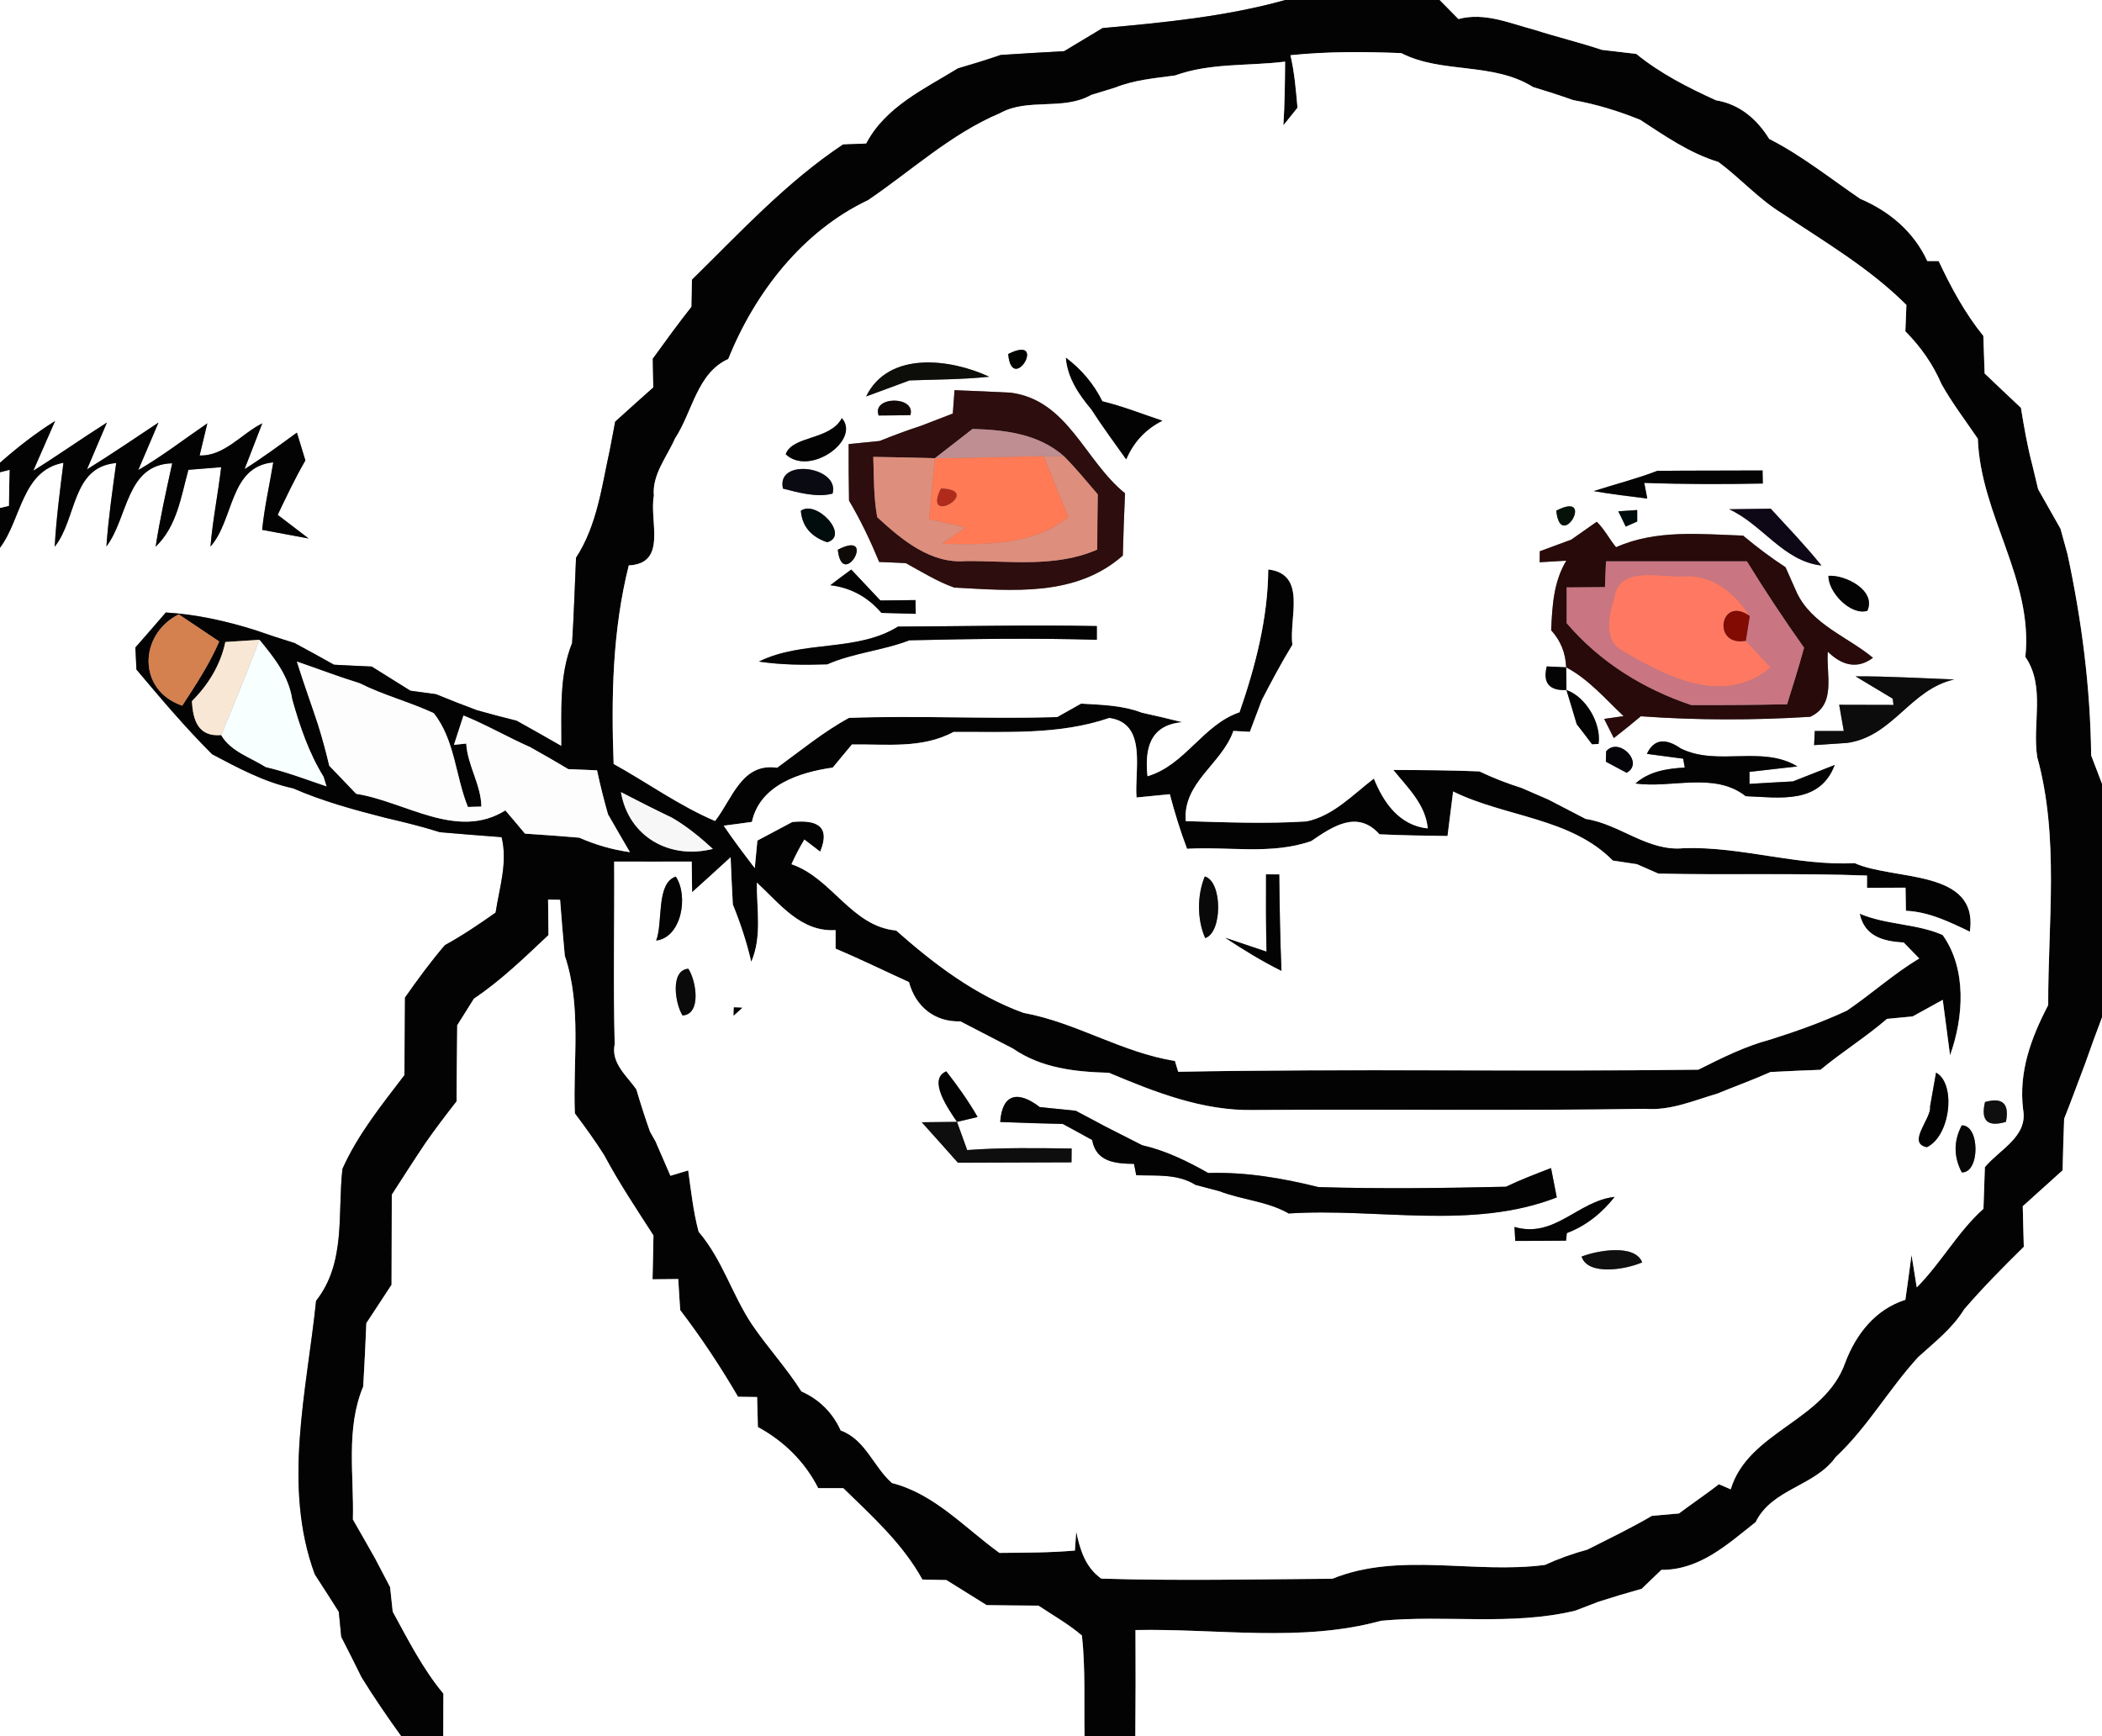 <?xml version="1.0" encoding="utf-8"?>
<!-- Generator: Adobe Illustrator 15.0.2, SVG Export Plug-In . SVG Version: 6.00 Build 0)  -->
<!DOCTYPE svg PUBLIC "-//W3C//DTD SVG 1.1//EN" "http://www.w3.org/Graphics/SVG/1.1/DTD/svg11.dtd">
<svg version="1.1" id="Layer_1" xmlns="http://www.w3.org/2000/svg" xmlns:xlink="http://www.w3.org/1999/xlink" x="0px" y="0px"
	 width="161px" height="133px" viewBox="0 0 161 133" enable-background="new 0 0 161 133" xml:space="preserve">
<rect x="0" y="0" width="161" height="133" fill="#808080" stroke="none"/>
<path fill="#FFFFFF" d="M0,0h98.45c-4.55,1.27-9.31,1.73-14,2.15c-0.979,0.59-1.96,1.18-2.94,1.77c-1.62,0.09-3.24,0.18-4.86,0.29
	c-1.08,0.37-2.18,0.71-3.28,1.03c-2.58,1.59-5.54,2.94-7.02,5.76c-0.44,0.02-1.33,0.05-1.78,0.07C60.23,13.96,56.7,17.8,53,21.43
	c0,0.52-0.02,1.55-0.03,2.07c-1.03,1.3-2,2.64-2.97,3.98c0.01,0.55,0.03,1.65,0.04,2.2c-0.98,0.87-1.95,1.74-2.92,2.62
	c-0.1,0.52-0.3,1.58-0.4,2.11c-0.63,2.85-0.97,5.81-2.6,8.32c-0.1,2.18-0.16,4.36-0.3,6.53c-1.01,2.51-0.8,5.24-0.82,7.89
	c-1.14-0.66-2.29-1.3-3.43-1.94c-1.02-0.25-2.03-0.52-3.03-0.8c-1.05-0.39-2.1-0.8-3.14-1.23c-0.49-0.07-1.47-0.2-1.97-0.27
	c-0.98-0.61-1.97-1.23-2.96-1.85c-0.96-0.04-1.93-0.09-2.89-0.14c-1-0.56-2.01-1.12-3.02-1.66c-1.01-0.31-2.01-0.64-3.01-0.99
	c-2.23-0.7-4.51-1.21-6.85-1.35c-0.77,0.9-1.55,1.79-2.33,2.68c0.02,0.42,0.06,1.27,0.08,1.69c1.87,2.22,3.74,4.44,5.8,6.49
	c1.99,1.05,3.98,2.13,6.2,2.61c2.27,0.99,4.65,1.64,7.04,2.25c1.41,0.33,2.82,0.67,4.2,1.11c1.57,0.14,3.15,0.26,4.73,0.38
	c0.48,1.94-0.17,3.87-0.46,5.78c-1.26,0.89-2.53,1.75-3.88,2.49c-1.1,1.279-2.09,2.64-3.06,4.02c-0.01,1.98-0.02,3.96-0.04,5.939
	c-1.74,2.281-3.57,4.541-4.75,7.181c-0.39,3.43,0.29,7.17-2.02,10.11c-0.71,6.899-2.59,14.189-0.1,20.949
	c0.62,0.95,1.23,1.91,1.84,2.87c0.05,0.48,0.14,1.44,0.19,1.921c0.53,1.029,1.05,2.06,1.56,3.1c0.95,1.54,1.98,3.04,3.04,4.51H0
	V41.96c1.65-2.19,1.66-5.92,4.86-6.51c-0.27,2.14-0.55,4.28-0.67,6.43c1.72-2.15,1.27-6.11,4.71-6.41c-0.29,2.12-0.6,4.25-0.75,6.39
	c1.68-2.21,1.48-6.27,5.04-6.37c-0.46,2.12-0.94,4.24-1.27,6.39c1.64-1.57,1.94-3.82,2.51-5.89c0.62-0.05,1.88-0.15,2.51-0.2
	c-0.24,2.04-0.65,4.04-0.82,6.08c1.83-2.07,1.43-6.13,4.81-6.45c-0.28,1.72-0.68,3.43-0.85,5.17c0.89,0.16,2.67,0.5,3.56,0.66
	c-0.59-0.45-1.78-1.36-2.37-1.81c0.67-1.41,1.34-2.82,2.12-4.17c-0.22-0.71-0.44-1.42-0.65-2.13c-1.32,0.96-2.63,1.93-4.01,2.8
	c0.34-0.88,1.02-2.63,1.36-3.51c-1.58,0.78-2.91,2.53-4.8,2.46c0.15-0.62,0.44-1.84,0.59-2.46c-1.76,1.2-3.44,2.51-5.29,3.58
	c0.39-0.91,1.16-2.729,1.55-3.64c-1.82,1.21-3.63,2.44-5.48,3.59c0.38-0.89,1.15-2.69,1.53-3.59c-1.9,1.2-3.73,2.5-5.64,3.69
	c0.42-0.95,1.25-2.86,1.67-3.81c-1.5,0.94-2.9,2.03-4.22,3.2V0z"/>
<path fill="#030303" d="M98.45,0h11.819c0.36,0.36,1.08,1.09,1.44,1.46c1.99-0.54,3.91,0.32,5.81,0.82
	c1.721,0.55,3.471,0.97,5.181,1.54c0.88,0.1,1.75,0.21,2.63,0.31c1.84,1.5,3.949,2.57,6.1,3.55c1.811,0.3,3.141,1.44,4.08,2.96
	c2.49,1.27,4.67,3.02,6.971,4.59c2.24,0.95,4.109,2.53,5.14,4.77c0.22,0,0.649,0,0.87,0c0.949,2.02,2.01,3.99,3.42,5.73
	c0.029,0.96,0.07,1.92,0.1,2.88c0.93,0.88,1.85,1.76,2.78,2.63c0.239,1.46,0.489,2.93,0.87,4.37c0.109,0.46,0.34,1.4,0.449,1.87
	c0.57,1,1.141,2.01,1.711,3.02c0.13,0.49,0.4,1.47,0.539,1.96c1.091,5.07,1.75,10.21,1.811,15.41c0.21,0.54,0.62,1.63,0.83,2.17
	v17.899c-0.45,1.181-0.88,2.36-1.3,3.561c-0.54,1.4-1.04,2.811-1.601,4.2c-0.05,1.31-0.09,2.63-0.119,3.95
	c-1.021,0.92-2.03,1.83-3.051,2.75c0.021,1.039,0.051,2.069,0.08,3.109c-1.58,1.551-3.13,3.12-4.57,4.79
	c-0.899,1.47-2.27,2.521-3.52,3.66c-2.24,2.44-3.88,5.38-6.311,7.649c-1.619,2.271-4.869,2.41-6.139,4.99
	c-2.15,1.7-4.281,3.681-7.221,3.66c-0.38,0.37-1.13,1.09-1.51,1.45c-1.11,0.31-2.211,0.64-3.301,0.99
	c-0.449,0.18-1.35,0.52-1.799,0.69c-4.871,1.17-9.92,0.299-14.861,0.77c-6.09,1.68-12.569,0.58-18.809,0.71
	c0.02,2.71,0.01,5.42-0.011,8.13h-3.89c-0.051-2.57,0.08-5.15-0.2-7.71c-1.03-0.88-2.22-1.55-3.33-2.29
	c-1.33-0.01-2.65-0.02-3.97-0.04c-1.03-0.64-2.05-1.28-3.08-1.92c-0.46-0.01-1.38-0.03-1.84-0.04c-1.51-2.74-3.85-4.85-6.06-7
	c-0.48,0-1.44,0-1.92,0c-1.02-2.02-2.64-3.609-4.62-4.68c-0.01-0.58-0.04-1.721-0.06-2.301c-0.36,0-1.09-0.02-1.46-0.02
	c-1.34-2.3-2.82-4.53-4.43-6.641c-0.04-0.6-0.12-1.779-0.15-2.379C51.46,97.99,50.47,98,49.98,98c0.03-1.12,0.05-2.24,0.07-3.359
	c-1.3-2.021-2.64-4.021-3.77-6.141c-0.7-1.109-1.47-2.17-2.25-3.21c-0.16-4.021,0.54-8.19-0.77-12.08
	c-0.14-1.43-0.25-2.86-0.36-4.28l-0.92-0.02c0.01,0.68,0.02,2.04,0.03,2.72c-1.82,1.71-3.62,3.47-5.71,4.87
	c-0.32,0.51-0.96,1.53-1.28,2.04c-0.02,1.94-0.04,3.89-0.05,5.83c-0.82,1.05-1.62,2.1-2.38,3.19c-0.88,1.31-1.73,2.64-2.58,3.959
	C30,93.82,30,96.12,29.99,98.42c-0.65,0.98-1.29,1.96-1.93,2.939c-0.07,1.621-0.14,3.23-0.24,4.851c-1.35,3.229-0.7,6.8-0.79,10.19
	c0.58,1,1.15,2.01,1.72,3.02c0.28,0.54,0.85,1.62,1.13,2.16c0.05,0.47,0.15,1.41,0.2,1.88c1.18,2.16,2.3,4.38,3.88,6.28
	c0,1.09-0.01,2.17-0.01,3.26h-3.21c-1.06-1.47-2.09-2.97-3.04-4.51c-0.51-1.04-1.03-2.07-1.56-3.1c-0.05-0.48-0.14-1.44-0.19-1.921
	c-0.61-0.96-1.22-1.92-1.84-2.87c-2.49-6.76-0.61-14.05,0.1-20.949c2.31-2.94,1.63-6.681,2.02-10.11
	c1.18-2.64,3.01-4.899,4.75-7.181C31,80.38,31.01,78.4,31.02,76.42c0.97-1.38,1.96-2.74,3.06-4.02c1.35-0.74,2.62-1.601,3.88-2.49
	c0.29-1.91,0.94-3.84,0.46-5.78c-1.58-0.12-3.16-0.24-4.73-0.38c-1.38-0.44-2.79-0.78-4.2-1.11c-2.39-0.61-4.77-1.26-7.04-2.25
	c-2.22-0.48-4.21-1.56-6.2-2.61c-2.06-2.05-3.93-4.271-5.8-6.49c-0.02-0.42-0.06-1.27-0.08-1.69c0.78-0.89,1.56-1.78,2.33-2.68
	c2.34,0.14,4.62,0.65,6.85,1.35c1,0.35,2,0.68,3.01,0.99c1.01,0.54,2.02,1.1,3.02,1.66c0.96,0.05,1.93,0.1,2.89,0.14
	c0.99,0.62,1.98,1.24,2.96,1.85c0.5,0.07,1.48,0.2,1.97,0.27c1.04,0.43,2.09,0.84,3.14,1.23c1,0.28,2.01,0.55,3.03,0.8
	c1.14,0.64,2.29,1.28,3.43,1.94c0.02-2.65-0.19-5.38,0.82-7.89c0.14-2.17,0.2-4.35,0.3-6.53c1.63-2.51,1.97-5.47,2.6-8.32
	c0.1-0.53,0.3-1.59,0.4-2.11c0.97-0.88,1.94-1.75,2.92-2.62c-0.01-0.55-0.03-1.65-0.04-2.2c0.97-1.34,1.94-2.68,2.97-3.98
	c0.01-0.52,0.03-1.55,0.03-2.07c3.7-3.63,7.23-7.47,11.57-10.36c0.45-0.02,1.34-0.05,1.78-0.07c1.48-2.82,4.44-4.17,7.02-5.76
	c1.1-0.32,2.2-0.66,3.28-1.03c1.62-0.11,3.24-0.2,4.86-0.29c0.98-0.59,1.961-1.18,2.94-1.77C89.141,1.73,93.9,1.27,98.45,0
	 M98.84,4.23c0.311,1.32,0.42,2.67,0.54,4.02L98.3,9.6c0.101-1.63,0.12-3.25,0.13-4.88C95.62,5.07,92.7,4.8,90,5.78
	c-1.55,0.21-3.13,0.34-4.59,0.93c-0.46,0.14-1.37,0.42-1.83,0.56c-2.16,1.23-4.84,0.2-6.99,1.4c-3.76,1.59-6.77,4.4-10.1,6.66
	c-5.01,2.37-8.67,7.09-10.71,12.17c-2.4,1.08-2.74,4.06-4.08,6.09c-0.62,1.42-1.76,2.75-1.62,4.39c-0.36,1.94,1.06,5.19-1.92,5.33
	C46.91,48.29,46.81,53.4,47,58.52c2.6,1.44,5.02,3.2,7.77,4.37c1.33-1.71,2.04-4.48,4.75-4.08c1.8-1.31,3.56-2.76,5.51-3.82
	c5.31-0.19,10.63,0.1,15.94-0.06c0.459-0.26,1.37-0.77,1.83-1.03c1.56,0.09,3.16,0.12,4.65,0.69c1.04,0.23,2.069,0.47,3.11,0.73
	c-2.49,0.22-2.891,2.02-2.67,4.14c2.879-0.84,4.229-3.94,7.049-4.9c1.221-3.53,2.17-7.18,2.201-10.94c3,0.36,1.569,3.73,1.85,5.77
	c-0.84,1.37-1.6,2.8-2.34,4.23c-0.23,0.61-0.69,1.83-0.92,2.44c-0.311-0.02-0.94-0.05-1.26-0.07c-0.891,2.55-3.891,3.94-3.65,6.91
	c3.08,0.09,6.17,0.22,9.26,0.02c2.05-0.43,3.54-2.05,5.15-3.28c0.75,1.86,1.959,3.59,4.129,3.82c-0.18-1.86-1.549-3.12-2.639-4.48
	c2.199,0.01,4.399,0.02,6.59,0.11c1.049,0.5,2.129,0.92,3.239,1.27c0.521,0.23,1.55,0.68,2.07,0.9c0.94,0.49,1.88,0.98,2.83,1.47
	c2.64,0.4,4.78,2.54,7.55,2.24c4.41-0.13,8.641,1.37,13.061,1.15c3,1.35,9.51,0.42,8.819,5.25c-1.56-0.75-3.13-1.521-4.899-1.601
	c-0.01-0.439-0.021-1.33-0.03-1.77c-0.74,0-2.21,0.01-2.95,0.01V67.07c-5.33-0.2-10.66-0.03-15.98-0.15
	c-0.41-0.18-1.229-0.54-1.64-0.72c-0.46-0.07-1.39-0.21-1.851-0.28c-3.239-3.29-8.239-3.32-12.229-5.29
	c-0.11,0.85-0.319,2.56-0.43,3.41c-1.74-0.02-3.47-0.05-5.21-0.13c-1.7-1.9-3.6-0.59-5.23,0.52c-3.05,1.07-6.35,0.4-9.51,0.59
	c-0.52-1.37-0.949-2.77-1.32-4.18c-0.64,0.06-1.91,0.19-2.55,0.25C86.88,59.01,87.9,55.4,84.96,55c-3.851,1.32-7.93,1.04-11.93,1.07
	c-2.39,1.3-5.17,0.92-7.78,0.96c-0.37,0.439-1.11,1.33-1.47,1.77c-2.53,0.36-5.58,1.33-6.19,4.16c-0.54,0.08-1.62,0.22-2.16,0.29
	c0.75,1.11,1.56,2.18,2.38,3.25c0.05-0.53,0.15-1.58,0.2-2.11c0.67-0.35,2-1.06,2.67-1.42c1.78-0.18,2.98,0.24,2.14,2.271
	c-0.3-0.23-0.91-0.7-1.21-0.93c-0.37,0.61-0.7,1.24-0.99,1.89c3.11,1.06,4.59,4.76,8.02,5.08c2.9,2.569,6.08,4.979,9.76,6.31
	c4.02,0.73,7.53,3.04,11.59,3.68l0.25,0.83c13.27-0.25,26.56,0.01,39.84-0.16c1.779-0.89,3.58-1.799,5.52-2.31
	c1.99-0.63,3.971-1.33,5.871-2.22c1.879-1.28,3.579-2.82,5.529-3.99c-0.29-0.3-0.891-0.91-1.189-1.22
	c-1.561-0.091-3-0.46-3.371-2.21c2.041,0.869,4.34,0.75,6.351,1.63c1.87,2.62,1.61,6.33,0.569,9.22
	c-0.139-1.06-0.42-3.189-0.56-4.25c-0.569,0.32-1.72,0.95-2.3,1.27c-0.49,0.051-1.471,0.141-1.971,0.19
	c-1.619,1.4-3.449,2.53-5.09,3.9c-1.279,0.05-2.56,0.1-3.83,0.17c-1.33,0.6-2.709,1.09-4.06,1.649c-1.81,0.53-3.59,1.32-5.521,1.17
	C116.02,85.1,106.01,84.96,96,85.03c-3.87,0.079-7.55-1.37-11.061-2.851c-2.59-0.07-5.169-0.35-7.359-1.859
	c-1.34-0.69-2.68-1.391-4.02-2.08c-1.98,0.06-3.43-1.131-3.94-3.01C67.75,74.38,65.9,73.47,64,72.67c0-0.359,0-1.07,0-1.42
	c-2.67,0.16-4.27-2.02-6.03-3.641c-0.02,2.031,0.41,4.141-0.43,6.07c-0.35-1.51-0.83-2.97-1.41-4.39c-0.07-1.21-0.12-2.41-0.17-3.62
	c-0.98,0.89-1.96,1.8-2.95,2.68C53,67.77,52.99,66.59,52.98,66c-1.98,0-3.96,0.01-5.94,0c0.03,4.66-0.08,9.33,0.04,13.99
	c-0.3,1.449,0.93,2.42,1.66,3.46c0.32,1.09,0.67,2.18,1.05,3.25c0.1,0.18,0.3,0.54,0.41,0.72c0.29,0.66,0.86,1.99,1.15,2.65
	c0.34-0.101,1.02-0.301,1.36-0.41c0.22,1.57,0.39,3.16,0.8,4.699c1.81,2.11,2.56,4.801,4.07,7.08c1.2,1.771,2.66,3.341,3.8,5.15
	c1.36,0.6,2.4,1.63,3.01,2.99c1.92,0.71,2.51,2.79,3.93,4.029c3.26,0.83,5.58,3.44,8.23,5.351c1.93-0.021,3.85-0.01,5.78-0.18
	c0.02-0.36,0.07-1.091,0.1-1.45c0.291,1.39,0.7,2.73,1.92,3.6c5.9,0.18,11.801,0.051,17.7,0.01c5.11-2.08,10.9-0.34,16.28-1.06
	c1.05-0.479,2.13-0.87,3.25-1.17c1.66-0.84,3.34-1.649,4.949-2.59c0.521-0.05,1.551-0.14,2.07-0.181
	c1.01-0.76,2.061-1.47,3.061-2.239c0.22,0.1,0.68,0.3,0.9,0.39c1.35-4.46,7.189-5.21,8.77-9.699c0.82-2.181,2.311-4.091,4.609-4.82
	c0.16-1.15,0.32-2.29,0.471-3.44c0.1,0.62,0.3,1.87,0.4,2.49c1.869-1.87,3.129-4.25,5.109-6.021c0.03-1.06,0.07-2.13,0.109-3.189
	c1.111-1.35,3.301-2.33,2.931-4.4c-0.36-2.9,0.61-5.5,1.92-8.02c-0.021-6.311,0.86-12.82-0.84-18.99
	c-0.399-2.54,0.649-5.4-0.91-7.68c0.62-5.95-3.43-10.84-3.64-16.71c-0.94-1.39-1.971-2.73-2.79-4.2
	c-0.65-1.52-1.601-2.86-2.761-4.03c0.021-0.5,0.061-1.52,0.08-2.02c-2.799-2.8-6.229-4.81-9.49-6.99
	c-1.809-1.1-3.219-2.71-4.909-3.96c-2.2-0.67-4.091-1.99-5.99-3.23c-1.659-0.67-3.37-1.2-5.13-1.51c-1.02-0.36-2.04-0.69-3.07-1
	c-3.109-1.94-6.979-1-10.1-2.6C104.5,3.95,101.66,3.94,98.84,4.23 M130.23,9.22C130.67,9.78,130.67,9.78,130.23,9.22 M13.96,54.06
	c1.03-1.59,2.08-3.17,2.83-4.92c-0.78-0.52-2.33-1.56-3.1-2.08C10.62,48.6,10.51,52.89,13.96,54.06 M17.26,49.18
	c-0.37,1.76-1.3,3.27-2.56,4.53c0.08,1.47,0.48,2.75,2.24,2.6c0.73,1.26,2.24,1.71,3.41,2.45c1.59,0.37,3.12,0.96,4.66,1.48
	l-0.23-0.74c-1.13-1.83-1.82-3.87-2.4-5.93c-0.27-1.8-1.39-3.2-2.51-4.56C19.22,49.05,17.91,49.14,17.26,49.18 M22.74,50.68
	c0.5,1.61,1.08,3.19,1.61,4.8c0.33,1.05,0.62,2.11,0.87,3.18c0.69,0.71,1.37,1.43,2.06,2.15c3.77,0.59,7.72,3.58,11.43,1.27
	c0.38,0.44,1.12,1.33,1.5,1.78c1.38,0.09,2.77,0.19,4.16,0.31c1.24,0.55,2.53,0.92,3.88,1.11c-0.57-0.97-1.13-1.94-1.68-2.9
	c-0.32-1.12-0.6-2.24-0.84-3.37c-0.55-0.02-1.65-0.07-2.2-0.09c-0.97-0.58-1.94-1.14-2.93-1.69c-1.72-0.76-3.35-1.71-5.1-2.42
	c-0.18,0.56-0.55,1.69-0.73,2.25l0.94-0.1c0.1,1.68,1.14,3.16,1.16,4.83c-0.26,0-0.77,0.02-1.03,0.03
	c-0.96-2.36-0.99-5.14-2.62-7.19c-1.85-0.86-3.84-1.37-5.67-2.29C25.93,51.84,24.34,51.23,22.74,50.68 M47.56,60.68
	c0.59,3.43,3.74,5.19,7.04,4.35c-0.97-0.89-1.99-1.73-3.13-2.39C50.15,62.01,48.85,61.35,47.56,60.68C47,59.99,47,59.99,47.56,60.68
	z"/>
<path fill="#FFFFFF" d="M110.27,0H161v60.04c-0.21-0.54-0.62-1.63-0.83-2.17c-0.061-5.2-0.72-10.34-1.811-15.41
	c-0.139-0.49-0.409-1.47-0.539-1.96c-0.57-1.01-1.141-2.02-1.711-3.02c-0.109-0.47-0.34-1.41-0.449-1.87
	c-0.381-1.44-0.631-2.91-0.87-4.37c-0.931-0.87-1.851-1.75-2.78-2.63c-0.029-0.96-0.07-1.92-0.1-2.88
	c-1.41-1.74-2.471-3.71-3.42-5.73c-0.221,0-0.65,0-0.87,0c-1.03-2.24-2.899-3.82-5.14-4.77c-2.301-1.57-4.48-3.32-6.971-4.59
	c-0.939-1.52-2.27-2.66-4.08-2.96c-2.15-0.98-4.26-2.05-6.1-3.55c-0.88-0.1-1.75-0.21-2.63-0.31c-1.71-0.57-3.46-0.99-5.181-1.54
	c-1.899-0.5-3.819-1.36-5.81-0.82C111.35,1.09,110.63,0.36,110.27,0z"/>
<path fill="#FFFFFF" d="M98.84,4.23c2.82-0.29,5.66-0.28,8.49-0.16c3.12,1.6,6.99,0.66,10.1,2.6c1.03,0.31,2.051,0.64,3.07,1
	c1.76,0.31,3.471,0.84,5.13,1.51c1.899,1.24,3.79,2.56,5.99,3.23c1.69,1.25,3.101,2.86,4.909,3.96c3.261,2.18,6.691,4.19,9.49,6.99
	c-0.02,0.5-0.06,1.52-0.08,2.02c1.16,1.17,2.11,2.51,2.761,4.03c0.819,1.47,1.85,2.81,2.79,4.2c0.21,5.87,4.26,10.76,3.64,16.71
	c1.56,2.28,0.511,5.14,0.91,7.68c1.7,6.17,0.819,12.68,0.84,18.99c-1.31,2.52-2.28,5.119-1.92,8.02c0.37,2.07-1.819,3.051-2.931,4.4
	c-0.039,1.06-0.079,2.13-0.109,3.189c-1.98,1.771-3.24,4.15-5.109,6.021c-0.101-0.62-0.301-1.87-0.4-2.49
	c-0.15,1.15-0.311,2.29-0.471,3.44c-2.299,0.729-3.789,2.64-4.609,4.82c-1.58,4.489-7.42,5.239-8.77,9.699
	c-0.221-0.09-0.681-0.29-0.9-0.39c-1,0.77-2.051,1.479-3.061,2.239c-0.52,0.041-1.55,0.131-2.07,0.181
	c-1.609,0.94-3.289,1.75-4.949,2.59c-1.12,0.3-2.2,0.69-3.25,1.17c-5.38,0.72-11.17-1.021-16.28,1.06
	c-5.899,0.041-11.8,0.17-17.7-0.01c-1.22-0.869-1.629-2.21-1.92-3.6c-0.029,0.359-0.08,1.09-0.1,1.45
	c-1.93,0.17-3.85,0.159-5.78,0.18c-2.65-1.91-4.97-4.521-8.23-5.351c-1.42-1.239-2.01-3.319-3.93-4.029
	c-0.61-1.36-1.65-2.391-3.01-2.99c-1.14-1.81-2.6-3.38-3.8-5.15c-1.51-2.279-2.26-4.97-4.07-7.08c-0.41-1.539-0.58-3.129-0.8-4.699
	c-0.34,0.109-1.02,0.31-1.36,0.41c-0.29-0.66-0.86-1.99-1.15-2.65c-0.11-0.18-0.31-0.54-0.41-0.72c-0.38-1.07-0.73-2.16-1.05-3.25
	c-0.73-1.04-1.96-2.011-1.66-3.46c-0.12-4.66-0.01-9.33-0.04-13.99c1.98,0.01,3.96,0,5.94,0c0.01,0.59,0.02,1.77,0.03,2.35
	c0.99-0.88,1.97-1.79,2.95-2.68c0.05,1.21,0.1,2.41,0.17,3.62c0.58,1.42,1.06,2.88,1.41,4.39c0.84-1.93,0.41-4.039,0.43-6.07
	c1.76,1.621,3.36,3.801,6.03,3.641c0,0.35,0,1.061,0,1.42c1.9,0.8,3.75,1.71,5.62,2.561c0.51,1.879,1.96,3.069,3.94,3.01
	c1.34,0.689,2.68,1.39,4.02,2.08c2.19,1.51,4.77,1.789,7.359,1.859c3.511,1.48,7.19,2.93,11.061,2.851
	c10.01-0.07,20.02,0.069,30.029-0.091c1.931,0.15,3.711-0.64,5.521-1.17c1.351-0.56,2.729-1.05,4.06-1.649
	c1.271-0.07,2.551-0.12,3.83-0.17c1.641-1.37,3.471-2.5,5.09-3.9c0.5-0.05,1.48-0.14,1.971-0.19c0.58-0.319,1.73-0.949,2.3-1.27
	c0.14,1.061,0.421,3.19,0.56,4.25c1.041-2.89,1.301-6.6-0.569-9.22c-2.011-0.88-4.31-0.761-6.351-1.63
	c0.371,1.75,1.811,2.119,3.371,2.21c0.299,0.31,0.899,0.92,1.189,1.22c-1.95,1.17-3.65,2.71-5.529,3.99
	c-1.9,0.89-3.881,1.59-5.871,2.22c-1.939,0.511-3.74,1.42-5.52,2.31c-13.28,0.17-26.57-0.09-39.84,0.16l-0.25-0.83
	c-4.061-0.64-7.57-2.949-11.59-3.68c-3.68-1.33-6.86-3.74-9.76-6.31c-3.43-0.32-4.91-4.021-8.02-5.08c0.29-0.65,0.62-1.28,0.99-1.89
	c0.3,0.23,0.91,0.7,1.21,0.93c0.84-2.03-0.36-2.45-2.14-2.271c-0.67,0.36-2,1.07-2.67,1.42c-0.05,0.53-0.15,1.58-0.2,2.11
	c-0.82-1.07-1.63-2.14-2.38-3.25c0.54-0.07,1.62-0.21,2.16-0.29c0.61-2.83,3.66-3.8,6.19-4.16c0.36-0.44,1.1-1.33,1.47-1.77
	c2.61-0.04,5.39,0.34,7.78-0.96c4-0.03,8.08,0.25,11.93-1.07c2.94,0.4,1.92,4.01,2.09,6.09c0.64-0.06,1.91-0.19,2.55-0.25
	c0.371,1.41,0.801,2.81,1.32,4.18c3.16-0.19,6.46,0.48,9.51-0.59c1.631-1.11,3.53-2.42,5.23-0.52c1.74,0.08,3.47,0.11,5.21,0.13
	c0.11-0.85,0.319-2.56,0.43-3.41c3.99,1.97,8.99,2,12.229,5.29c0.461,0.07,1.391,0.21,1.851,0.28c0.41,0.18,1.229,0.54,1.64,0.72
	c5.32,0.12,10.65-0.05,15.98,0.15v0.939c0.74,0,2.21-0.01,2.95-0.01c0.01,0.439,0.021,1.33,0.03,1.77
	c1.77,0.08,3.34,0.851,4.899,1.601c0.69-4.83-5.819-3.9-8.819-5.25c-4.42,0.22-8.65-1.28-13.061-1.15c-2.77,0.3-4.91-1.84-7.55-2.24
	c-0.95-0.49-1.89-0.98-2.83-1.47c-0.521-0.22-1.55-0.67-2.07-0.9c-1.11-0.35-2.19-0.77-3.239-1.27c-2.19-0.09-4.391-0.1-6.59-0.11
	c1.09,1.36,2.459,2.62,2.639,4.48c-2.17-0.23-3.379-1.96-4.129-3.82c-1.61,1.23-3.101,2.85-5.15,3.28c-3.09,0.2-6.18,0.07-9.26-0.02
	c-0.24-2.97,2.76-4.36,3.65-6.91c0.319,0.02,0.949,0.05,1.26,0.07c0.229-0.61,0.689-1.83,0.92-2.44c0.74-1.43,1.5-2.86,2.34-4.23
	c-0.28-2.04,1.15-5.41-1.85-5.77c-0.031,3.76-0.98,7.41-2.201,10.94c-2.819,0.96-4.17,4.06-7.049,4.9
	c-0.221-2.12,0.18-3.92,2.67-4.14c-1.041-0.26-2.07-0.5-3.11-0.73c-1.49-0.57-3.091-0.6-4.65-0.69c-0.46,0.26-1.37,0.77-1.83,1.03
	c-5.31,0.16-10.63-0.13-15.94,0.06c-1.95,1.06-3.71,2.51-5.51,3.82c-2.71-0.4-3.42,2.37-4.75,4.08c-2.75-1.17-5.17-2.93-7.77-4.37
	c-0.19-5.12-0.09-10.23,1.16-15.21c2.98-0.14,1.56-3.39,1.92-5.33c-0.14-1.64,1-2.97,1.62-4.39c1.34-2.03,1.68-5.01,4.08-6.09
	c2.04-5.08,5.7-9.8,10.71-12.17c3.33-2.26,6.34-5.07,10.1-6.66c2.15-1.2,4.83-0.17,6.99-1.4c0.46-0.14,1.37-0.42,1.83-0.56
	c1.46-0.59,3.04-0.72,4.59-0.93c2.7-0.98,5.62-0.71,8.43-1.061C98.42,6.35,98.4,7.97,98.3,9.6l1.08-1.35
	C99.26,6.9,99.15,5.55,98.84,4.23 M87.221,7.24C87.74,7.73,87.74,7.73,87.221,7.24 M78.14,9.36C78.65,9.85,78.65,9.85,78.14,9.36
	 M66.25,17.3C66.77,17.79,66.77,17.79,66.25,17.3 M59.28,24.29C59.78,24.8,59.78,24.8,59.28,24.29 M77.22,27.12
	C77.52,30.32,80.33,25.55,77.22,27.12 M66.34,30.37c0.83-0.31,2.5-0.92,3.33-1.23c2.04-0.07,4.07-0.07,6.1-0.28
	C72.8,27.48,68.06,26.86,66.34,30.37 M81.641,27.4c0.129,1.56,0.989,2.81,1.949,3.96c0.84,1.31,1.77,2.56,2.67,3.83
	c0.561-1.32,1.49-2.32,2.77-2.96c-1.529-0.51-3.029-1.11-4.6-1.49C83.779,29.41,82.82,28.29,81.641,27.4 M73.11,29.89
	c-0.03,0.45-0.1,1.34-0.13,1.79c-0.61,0.24-1.83,0.71-2.44,0.94c-1.07,0.35-2.12,0.74-3.16,1.16c-0.6,0.06-1.79,0.18-2.38,0.24
	c0,1.45,0,2.89,0.03,4.33c0.89,1.5,1.64,3.08,2.31,4.7c0.51,0.02,1.53,0.06,2.04,0.09c1.21,0.66,2.39,1.4,3.7,1.87
	c4.47,0.24,9.311,0.73,12.92-2.45c0.04-1.59,0.1-3.18,0.17-4.77c-3.109-2.51-4.359-7.13-8.76-7.71C75.97,30,74.54,29.95,73.11,29.89
	 M67.3,31.83c0.61,0,1.82-0.02,2.43-0.03C70.17,30.3,66.74,30.33,67.3,31.83 M60.18,34.8c1.84,1.73,5.77-1.1,4.3-2.77
	C63.58,33.74,60.68,33.36,60.18,34.8 M59.97,37.43c1.14,0.29,2.61,0.71,3.8,0.38C64.35,35.73,59.42,35.05,59.97,37.43 M122.07,37.62
	c1.359,0.24,2.729,0.4,4.1,0.57l-0.23-1.2c3.031,0.11,6.051,0.11,9.08,0.05l-0.02-1c-2.689,0.02-5.37,0-8.061,0.03
	C125.35,36.68,123.689,37.1,122.07,37.62 M61.34,39.13c0.1,1.19,0.78,1.99,2.02,2.41C65.12,41.02,62.51,38.25,61.34,39.13
	 M119.2,39.12C119.529,42.35,122.27,37.52,119.2,39.12 M123.95,39.17c0.149,0.29,0.43,0.87,0.569,1.17l0.881-0.39v-0.88
	C125.04,39.1,124.311,39.15,123.95,39.17 M132.439,39.01c2.551,1.16,4.15,3.98,7.07,4.31c-1.22-1.52-2.57-2.92-3.88-4.35
	C134.83,38.98,133.24,39,132.439,39.01 M122.3,39.97c-0.479,0.34-1.46,1.03-1.95,1.37c-0.6,0.22-1.8,0.67-2.41,0.89l-0.01,0.84
	c0.51-0.03,1.53-0.09,2.041-0.12c-0.98,1.62-1.08,3.49-1.16,5.33c0.729,0.8,1.109,1.75,1.149,2.84c1.72,0.91,3,2.42,4.399,3.74
	l-1.489,0.21l0.739,1.47c0.701-0.54,1.391-1.1,2.07-1.67c4.311,0.31,8.65,0.31,12.971,0.04c2.029-0.94,1.209-3.23,1.35-4.99
	c1.04,1.03,2.24,1.39,3.46,0.47c-1.96-1.62-4.67-2.55-5.83-4.98c-0.22-0.49-0.649-1.47-0.87-1.96c-1.14-0.74-2.21-1.55-3.25-2.42
	c-3.26-0.11-6.66-0.48-9.73,0.89C123.26,41.29,122.891,40.54,122.3,39.97 M64.17,42.11C64.51,45.3,67.26,40.51,64.17,42.11
	 M62.45,43.45C62.8,43.8,62.8,43.8,62.45,43.45 M63.6,44.83c1.56,0.19,2.87,0.9,3.91,2.12c0.66,0.02,1.98,0.05,2.63,0.07l-0.02-1.05
	c-0.67,0.01-2.01,0.021-2.69,0.03c-0.55-0.59-1.67-1.78-2.23-2.37C64.66,44.02,64.13,44.42,63.6,44.83 M140.05,44.11
	c-0.04,1.22,1.681,3.07,2.979,2.68C143.73,45.21,141.311,44.02,140.05,44.11 M58.13,50.68c1.73,0.26,3.48,0.27,5.23,0.21
	c2.01-0.88,4.24-1.05,6.29-1.84c4.79-0.11,9.57-0.18,14.36-0.04v-1.05c-5.08-0.1-10.15,0.02-15.23,0.04
	C65.62,49.97,61.47,49.02,58.13,50.68 M118.471,51.05c-0.311,1.27,0.189,1.87,1.51,1.81c-0.01-0.44-0.021-1.3-0.021-1.74
	C119.59,51.1,118.85,51.07,118.471,51.05 M142.12,51.81c0.71,0.43,2.14,1.28,2.851,1.71l0.059,0.48c-1.389,0-2.779-0.01-4.159-0.01
	c0.09,0.5,0.26,1.51,0.351,2.01c-0.551,0-1.66,0-2.221,0l-0.05,1.08c0.64-0.04,1.92-0.13,2.55-0.17c3.51-0.51,4.8-4.1,8.18-4.86
	C147.16,51.96,144.641,51.8,142.12,51.81 M119.98,52.86c0.199,0.65,0.6,1.97,0.789,2.62c0.301,0.38,0.881,1.14,1.17,1.53l0.5-0.02
	C122.67,55.44,121.48,53.38,119.98,52.86 M118.221,54.28C118.74,54.77,118.74,54.77,118.221,54.28 M147.24,55.24
	C147.57,55.57,147.57,55.57,147.24,55.24 M123.02,57.56L123,58.35c0.4,0.22,1.189,0.64,1.59,0.85
	C125.98,58.43,123.971,56.4,123.02,57.56 M126.141,57.75c0.689,0.09,2.08,0.28,2.779,0.37l0.12,0.68
	c-1.34,0.07-2.74,0.29-3.771,1.22c2.74,0.39,6.051-0.92,8.44,0.97c2.61,0.11,5.67,0.64,6.819-2.39
	c-0.799,0.32-2.399,0.94-3.199,1.26c-1.109,0.06-2.221,0.12-3.33,0.19v-0.92c0.92-0.11,2.75-0.32,3.67-0.42
	c-2.72-1.64-6.08,0.01-8.91-1.36C127.54,56.5,126.67,56.63,126.141,57.75 M50.26,72.05c1.95-0.239,2.49-3.43,1.5-4.899
	C50.23,67.67,50.8,70.65,50.26,72.05 M92.279,67.141c-0.59,1.43-0.6,3.299,0.031,4.719C93.641,71.45,93.641,67.51,92.279,67.141
	 M96.971,66.98c-0.011,1.97-0.011,3.94,0.039,5.92c-0.789-0.271-2.369-0.791-3.16-1.061c1.391,0.92,2.811,1.79,4.301,2.53
	c-0.101-2.46-0.141-4.92-0.17-7.38L96.971,66.98 M52.28,77.79c1.47-0.09,1.04-2.69,0.44-3.58C51.31,74.32,51.71,76.9,52.28,77.79
	 M56.21,77.17l-0.02,0.63c0.16-0.149,0.49-0.45,0.66-0.6L56.21,77.17 M73.3,85.939c0.4-0.09,1.19-0.279,1.58-0.369
	c-0.7-1.221-1.54-2.4-2.4-3.5C71,82.689,72.7,85.04,73.3,85.939 M148.29,82.17c-0.11,0.65-0.34,1.95-0.46,2.6
	c0.13,0.9-1.82,2.801-0.24,3.11C149.41,87,149.83,83,148.29,82.17 M76.61,85.95c1.6,0.069,3.2,0.11,4.791,0.149
	c0.57,0.301,1.689,0.92,2.25,1.23c0.31,1.689,1.77,1.811,3.209,1.83l0.17,0.87c1.541,0.05,3.171-0.12,4.541,0.739
	c0.459,0.121,1.369,0.36,1.82,0.48c1.739,0.67,3.68,0.77,5.319,1.71c6.81-0.44,14.03,1.3,20.53-1.229
	c-0.11-0.561-0.33-1.69-0.44-2.25c-1.159,0.449-2.329,0.89-3.45,1.43c-4.789,0.109-9.58,0.17-14.359,0.029
	c-2.77-0.689-5.58-1.17-8.45-1.08c-1.601-0.909-3.261-1.719-5.06-2.129c-0.951-0.48-1.9-0.971-2.851-1.45
	c-0.56-0.3-1.68-0.9-2.239-1.19c-0.92-0.1-1.841-0.189-2.75-0.279C78,83.54,76.76,83.75,76.61,85.95 M152.04,84.42
	c-0.34,1.43,0.19,1.939,1.601,1.52C153.92,84.55,153.391,84.04,152.04,84.42 M145.2,85.29C145.71,85.79,145.71,85.79,145.2,85.29
	 M70.6,85.97c0.92,1.03,1.86,2.061,2.77,3.101c2.9,0,5.8-0.03,8.7-0.03l0.01-1.06c-2.67-0.03-5.34-0.08-8,0.119
	c-0.19-0.539-0.58-1.619-0.78-2.16C72.63,85.95,71.28,85.96,70.6,85.97 M150.26,86.21c-0.63,1.19-0.63,2.39,0,3.601
	C151.66,89.87,151.66,86.17,150.26,86.21 M145.32,88.27C145.83,88.77,145.83,88.77,145.32,88.27 M116,93.99l0.061,1.07
	c1.289,0,2.59-0.011,3.89-0.021l0.06-0.58c1.471-0.55,2.69-1.54,3.66-2.771C120.85,92,119.08,94.891,116,93.99 M121.141,96.26
	c0.469,1.49,3.42,0.99,4.639,0.44C125.221,95.28,122.38,95.78,121.141,96.26z"/>
<path fill="#BDBDBD" d="M87.221,7.24C87.74,7.73,87.74,7.73,87.221,7.24z"/>
<path fill="#CDCDCD" d="M78.14,9.36C78.65,9.85,78.65,9.85,78.14,9.36z"/>
<path fill="#3B3B3B" d="M130.23,9.22C130.67,9.78,130.67,9.78,130.23,9.22z"/>
<path fill="#C8C8C8" d="M66.25,17.3C66.77,17.79,66.77,17.79,66.25,17.3z"/>
<path fill="#BFBFBF" d="M59.28,24.29C59.78,24.8,59.78,24.8,59.28,24.29z"/>
<path fill="#010300" d="M77.22,27.12C80.33,25.55,77.52,30.32,77.22,27.12z"/>
<path fill="#0D0E0A" d="M66.34,30.37c1.72-3.51,6.46-2.89,9.43-1.51c-2.03,0.21-4.06,0.21-6.1,0.28
	C68.84,29.45,67.17,30.06,66.34,30.37z"/>
<path fill="#030303" d="M81.641,27.4c1.18,0.89,2.139,2.01,2.789,3.34c1.57,0.38,3.07,0.979,4.6,1.49
	c-1.279,0.64-2.209,1.64-2.77,2.96c-0.9-1.27-1.83-2.52-2.67-3.83C82.63,30.21,81.77,28.96,81.641,27.4z"/>
<path fill="#2D0D0D" d="M73.11,29.89c1.43,0.06,2.86,0.11,4.3,0.19c4.4,0.58,5.65,5.2,8.76,7.71c-0.07,1.59-0.13,3.18-0.17,4.77
	c-3.609,3.18-8.45,2.69-12.92,2.45c-1.31-0.47-2.49-1.21-3.7-1.87c-0.51-0.03-1.53-0.07-2.04-0.09c-0.67-1.62-1.42-3.2-2.31-4.7
	C65,36.91,65,35.47,65,34.02c0.59-0.06,1.78-0.18,2.38-0.24c1.04-0.42,2.09-0.811,3.16-1.16c0.61-0.23,1.83-0.7,2.44-0.94
	C73.01,31.23,73.08,30.34,73.11,29.89 M74.49,32.86c-0.96,0.74-1.92,1.49-2.88,2.24c-1.58-0.04-3.15-0.08-4.72-0.1
	c0.05,1.54,0.02,3.09,0.3,4.62c1.86,1.71,4.09,3.6,6.81,3.36c3.35-0.02,6.88,0.51,10.04-0.88c0-1.41,0.021-2.82,0.04-4.23
	c-0.85-0.99-1.68-2.01-2.6-2.93C79.53,33.23,76.98,32.93,74.49,32.86z"/>
<path fill="#100806" d="M67.3,31.83c-0.56-1.5,2.87-1.53,2.43-0.03C69.12,31.81,67.91,31.83,67.3,31.83z"/>
<path fill="#030303" d="M60.18,34.8c0.5-1.44,3.4-1.06,4.3-2.77C65.95,33.7,62.02,36.53,60.18,34.8z"/>
<path fill="#030303" d="M0,35.45c1.32-1.17,2.72-2.26,4.22-3.2c-0.42,0.95-1.25,2.86-1.67,3.81c1.91-1.19,3.74-2.49,5.64-3.69
	c-0.38,0.9-1.15,2.7-1.53,3.59c1.85-1.15,3.66-2.38,5.48-3.59c-0.39,0.91-1.16,2.73-1.55,3.64c1.85-1.07,3.53-2.38,5.29-3.58
	c-0.15,0.62-0.44,1.84-0.59,2.46c1.89,0.07,3.22-1.68,4.8-2.46c-0.34,0.88-1.02,2.63-1.36,3.51c1.38-0.87,2.69-1.84,4.01-2.8
	c0.21,0.71,0.43,1.42,0.65,2.13c-0.78,1.35-1.45,2.76-2.12,4.17c0.59,0.45,1.78,1.36,2.37,1.81c-0.89-0.16-2.67-0.5-3.56-0.66
	c0.17-1.74,0.57-3.45,0.85-5.17c-3.38,0.32-2.98,4.38-4.81,6.45c0.17-2.04,0.58-4.04,0.82-6.08c-0.63,0.05-1.89,0.15-2.51,0.2
	c-0.57,2.07-0.87,4.32-2.51,5.89c0.33-2.15,0.81-4.27,1.27-6.39c-3.56,0.1-3.36,4.16-5.04,6.37c0.15-2.14,0.46-4.27,0.75-6.39
	c-3.44,0.3-2.99,4.26-4.71,6.41c0.12-2.15,0.4-4.29,0.67-6.43c-3.2,0.59-3.21,4.32-4.86,6.51v-3.05l0.68-0.16
	c0.01-0.69,0.04-2.06,0.05-2.75L0,36.19V35.45z"/>
<path fill="#BF8E92" d="M74.49,32.86c2.49,0.07,5.04,0.37,6.99,2.08H79.94c-2.78,0.05-5.56,0.14-8.33,0.16
	C72.57,34.35,73.53,33.6,74.49,32.86z"/>
<path fill="#DD8E7D" d="M66.89,35c1.57,0.02,3.14,0.06,4.72,0.1c-0.15,1.55-0.3,3.11-0.45,4.66c0.69,0.16,2.08,0.49,2.77,0.65
	c-0.44,0.31-1.33,0.94-1.77,1.25c3.34,0.06,6.92,0.16,9.68-2.06c-0.64-1.55-1.28-3.11-1.9-4.66h1.541c0.92,0.92,1.75,1.94,2.6,2.93
	c-0.02,1.41-0.04,2.82-0.04,4.23c-3.16,1.39-6.69,0.86-10.04,0.88c-2.72,0.24-4.95-1.65-6.81-3.36C66.91,38.09,66.94,36.54,66.89,35
	z"/>
<path fill="#FF7A55" d="M71.61,35.1c2.77-0.02,5.55-0.11,8.33-0.16c0.62,1.55,1.26,3.11,1.9,4.66c-2.76,2.22-6.34,2.12-9.68,2.06
	c0.44-0.31,1.33-0.94,1.77-1.25c-0.69-0.16-2.08-0.49-2.77-0.65C71.31,38.21,71.46,36.65,71.61,35.1 M72.07,37.42
	C70.58,40.43,75.41,37.52,72.07,37.42z"/>
<path fill="#FFFFFF" d="M0,36.19L0.73,36c-0.01,0.69-0.04,2.06-0.05,2.75L0,38.91V36.19z"/>
<path fill="#0A0A12" d="M59.97,37.43c-0.55-2.38,4.38-1.7,3.8,0.38C62.58,38.14,61.11,37.72,59.97,37.43z"/>
<path fill="#030303" d="M122.07,37.62c1.619-0.52,3.279-0.94,4.869-1.55c2.69-0.03,5.371-0.01,8.061-0.03l0.02,1
	c-3.029,0.06-6.049,0.06-9.08-0.05l0.23,1.2C124.8,38.02,123.43,37.86,122.07,37.62z"/>
<path fill="#B02B1A" d="M72.07,37.42C75.41,37.52,70.58,40.43,72.07,37.42z"/>
<path fill="#010D0C" d="M61.34,39.13c1.17-0.88,3.78,1.89,2.02,2.41C62.12,41.12,61.44,40.32,61.34,39.13z"/>
<path fill="#061209" d="M119.2,39.12C122.27,37.52,119.529,42.35,119.2,39.12z"/>
<path fill="#000C0C" d="M123.95,39.17c0.36-0.02,1.09-0.07,1.45-0.1v0.88l-0.881,0.39C124.38,40.04,124.1,39.46,123.95,39.17z"/>
<path fill="#0E0715" d="M132.439,39.01c0.801-0.01,2.391-0.03,3.19-0.04c1.31,1.43,2.66,2.83,3.88,4.35
	C136.59,42.99,134.99,40.17,132.439,39.01z"/>
<path fill="#270A09" d="M122.3,39.97c0.591,0.57,0.96,1.32,1.479,1.95c3.07-1.37,6.471-1,9.73-0.89c1.04,0.87,2.11,1.68,3.25,2.42
	c0.221,0.49,0.65,1.47,0.87,1.96c1.16,2.43,3.87,3.36,5.83,4.98c-1.22,0.92-2.42,0.56-3.46-0.47c-0.141,1.76,0.68,4.05-1.35,4.99
	c-4.32,0.27-8.66,0.27-12.971-0.04c-0.68,0.57-1.369,1.13-2.07,1.67l-0.739-1.47l1.489-0.21c-1.399-1.32-2.68-2.83-4.399-3.74
	c-0.04-1.09-0.42-2.04-1.149-2.84c0.08-1.84,0.18-3.71,1.16-5.33c-0.511,0.03-1.531,0.09-2.041,0.12l0.01-0.84
	c0.61-0.22,1.811-0.67,2.41-0.89C120.84,41,121.82,40.31,122.3,39.97 M121.221,42.21C121.87,42.87,121.87,42.87,121.221,42.21
	 M123.01,43c-0.02,0.49-0.06,1.48-0.08,1.98c-0.729,0-2.199,0.01-2.93,0.02c0,0.69,0,2.06,0,2.74c2.54,2.97,5.85,5.03,9.54,6.27
	c2.45,0.01,4.899-0.01,7.34-0.06c0.45-1.44,0.899-2.88,1.3-4.33c-1.529-2.16-2.99-4.36-4.38-6.62C130.21,43,126.609,43,123.01,43z"
	/>
<path fill="#0E0A08" d="M64.17,42.11C67.26,40.51,64.51,45.3,64.17,42.11z"/>
<path fill="#FFEAE6" d="M121.221,42.21C121.87,42.87,121.87,42.87,121.221,42.21z"/>
<path fill="#000104" d="M62.45,43.45C62.8,43.8,62.8,43.8,62.45,43.45z"/>
<path fill="#C97582" d="M123.01,43c3.6,0,7.2,0,10.79,0c1.39,2.26,2.851,4.46,4.38,6.62c-0.4,1.45-0.85,2.89-1.3,4.33
	c-2.44,0.05-4.89,0.07-7.34,0.06c-3.69-1.24-7-3.3-9.54-6.27c0-0.68,0-2.05,0-2.74c0.73-0.01,2.2-0.02,2.93-0.02
	C122.95,44.48,122.99,43.49,123.01,43 M123.63,45.84c-0.409,1.24-0.83,3.23,0.591,3.99c3.42,2.02,7.84,4.31,11.399,1.3
	c-0.479-0.51-1.42-1.53-1.899-2.04c0.079-0.48,0.229-1.43,0.299-1.9c-1.119-1.73-2.799-3.15-4.99-3.05
	C127.21,44.29,123.98,43.23,123.63,45.84z"/>
<path fill="#030303" d="M63.6,44.83c0.53-0.41,1.06-0.81,1.6-1.2c0.56,0.59,1.68,1.78,2.23,2.37c0.68-0.01,2.02-0.02,2.69-0.03
	l0.02,1.05c-0.65-0.02-1.97-0.05-2.63-0.07C66.47,45.73,65.16,45.02,63.6,44.83z"/>
<path fill="#FF7862" d="M123.63,45.84c0.351-2.61,3.58-1.55,5.399-1.7c2.191-0.1,3.871,1.32,4.99,3.05
	c-2.279-1.64-2.939,2.38-0.299,1.9c0.479,0.51,1.42,1.53,1.899,2.04c-3.56,3.01-7.979,0.72-11.399-1.3
	C122.8,49.07,123.221,47.08,123.63,45.84z"/>
<path fill="#030303" d="M140.05,44.11c1.261-0.09,3.681,1.1,2.979,2.68C141.73,47.18,140.01,45.33,140.05,44.11z"/>
<path fill="#820B04" d="M133.721,49.09c-2.641,0.48-1.98-3.54,0.299-1.9C133.95,47.66,133.8,48.61,133.721,49.09z"/>
<path fill="#D4804F" d="M13.96,54.06c-3.45-1.17-3.34-5.46-0.27-7c0.77,0.52,2.32,1.56,3.1,2.08
	C16.04,50.89,14.99,52.47,13.96,54.06z"/>
<path fill="#030303" d="M58.13,50.68c3.34-1.66,7.49-0.71,10.65-2.68c5.08-0.02,10.15-0.14,15.23-0.04v1.05
	c-4.79-0.14-9.57-0.07-14.36,0.04c-2.05,0.79-4.28,0.96-6.29,1.84C61.61,50.95,59.86,50.94,58.13,50.68z"/>
<path fill="#F9E7D5" d="M17.26,49.18c0.65-0.04,1.96-0.13,2.61-0.17c-0.93,2.45-1.92,4.88-2.93,7.3c-1.76,0.15-2.16-1.13-2.24-2.6
	C15.96,52.45,16.89,50.94,17.26,49.18z"/>
<path fill="#F8FFFF" d="M19.87,49.01c1.12,1.36,2.24,2.76,2.51,4.56c0.58,2.06,1.27,4.1,2.4,5.93l0.23,0.74
	c-1.54-0.521-3.07-1.11-4.66-1.48c-1.17-0.74-2.68-1.19-3.41-2.45C17.95,53.89,18.94,51.46,19.87,49.01z"/>
<path fill="#FEFDFD" d="M22.74,50.68c1.6,0.55,3.19,1.16,4.81,1.66c1.83,0.92,3.82,1.43,5.67,2.29c1.63,2.05,1.66,4.83,2.62,7.19
	c0.26-0.01,0.77-0.03,1.03-0.03c-0.02-1.67-1.06-3.15-1.16-4.83l-0.94,0.1c0.18-0.56,0.55-1.69,0.73-2.25
	c1.75,0.71,3.38,1.66,5.1,2.42c0.99,0.55,1.96,1.11,2.93,1.69c0.55,0.02,1.65,0.07,2.2,0.09c0.24,1.13,0.52,2.25,0.84,3.37
	c0.55,0.96,1.11,1.93,1.68,2.9c-1.35-0.19-2.64-0.561-3.88-1.11c-1.39-0.12-2.78-0.22-4.16-0.31c-0.38-0.45-1.12-1.34-1.5-1.78
	c-3.71,2.31-7.66-0.68-11.43-1.27c-0.69-0.72-1.37-1.44-2.06-2.15c-0.25-1.07-0.54-2.13-0.87-3.18
	C23.82,53.87,23.24,52.29,22.74,50.68z"/>
<path fill="#040404" d="M118.471,51.05c0.379,0.02,1.119,0.05,1.489,0.07c0,0.44,0.011,1.3,0.021,1.74
	C118.66,52.92,118.16,52.32,118.471,51.05z"/>
<path fill="#0C0C0D" d="M142.12,51.81c2.521-0.01,5.04,0.15,7.56,0.24c-3.38,0.76-4.67,4.35-8.18,4.86
	c-0.63,0.04-1.91,0.13-2.55,0.17L139,56c0.561,0,1.67,0,2.221,0c-0.091-0.5-0.261-1.51-0.351-2.01c1.38,0,2.771,0.01,4.159,0.01
	l-0.059-0.48C144.26,53.09,142.83,52.24,142.12,51.81z"/>
<path fill="#030303" d="M119.98,52.86c1.5,0.52,2.689,2.58,2.459,4.13l-0.5,0.02c-0.289-0.39-0.869-1.15-1.17-1.53
	C120.58,54.83,120.18,53.51,119.98,52.86z"/>
<path fill="#C4C4C4" d="M118.221,54.28C118.74,54.77,118.74,54.77,118.221,54.28z"/>
<path fill="#080808" d="M147.24,55.24C147.57,55.57,147.57,55.57,147.24,55.24z"/>
<path fill="#040409" d="M123.02,57.56c0.951-1.16,2.961,0.87,1.57,1.64c-0.4-0.21-1.189-0.63-1.59-0.85L123.02,57.56z"/>
<path fill="#030303" d="M126.141,57.75c0.529-1.12,1.399-1.25,2.619-0.4c2.83,1.37,6.19-0.28,8.91,1.36
	c-0.92,0.1-2.75,0.31-3.67,0.42v0.92c1.109-0.07,2.221-0.13,3.33-0.19c0.8-0.32,2.4-0.94,3.199-1.26
	c-1.149,3.03-4.209,2.5-6.819,2.39c-2.39-1.89-5.7-0.58-8.44-0.97c1.03-0.93,2.431-1.15,3.771-1.22l-0.12-0.68
	C128.221,58.03,126.83,57.84,126.141,57.75z"/>
<path fill="#F9F9F9" d="M47.56,60.68C47,59.99,47,59.99,47.56,60.68z"/>
<path fill="#F7F7F7" d="M47.56,60.68c1.29,0.67,2.59,1.33,3.91,1.96c1.14,0.66,2.16,1.5,3.13,2.39
	C51.3,65.87,48.15,64.11,47.56,60.68z"/>
<path fill="#030303" d="M50.26,72.05c0.54-1.399-0.03-4.38,1.5-4.899C52.75,68.62,52.21,71.811,50.26,72.05z"/>
<path fill="#090909" d="M92.279,67.141c1.361,0.369,1.361,4.31,0.031,4.719C91.68,70.439,91.689,68.57,92.279,67.141z"/>
<path fill="#030303" d="M96.971,66.98l1.01,0.01c0.029,2.46,0.069,4.92,0.17,7.38c-1.49-0.74-2.91-1.61-4.301-2.53
	c0.791,0.27,2.371,0.79,3.16,1.061C96.96,70.92,96.96,68.95,96.971,66.98z"/>
<path fill="#FFFFFF" d="M41.98,68.91l0.92,0.02c0.11,1.42,0.22,2.851,0.36,4.28c1.31,3.89,0.61,8.06,0.77,12.08
	c0.78,1.04,1.55,2.101,2.25,3.21c1.13,2.12,2.47,4.12,3.77,6.141C50.03,95.76,50.01,96.88,49.98,98c0.49,0,1.48-0.01,1.97-0.02
	c0.03,0.6,0.11,1.779,0.15,2.379c1.61,2.11,3.09,4.341,4.43,6.641c0.37,0,1.1,0.02,1.46,0.02c0.02,0.58,0.05,1.721,0.06,2.301
	c1.98,1.07,3.6,2.66,4.62,4.68c0.48,0,1.44,0,1.92,0c2.21,2.15,4.55,4.26,6.06,7c0.46,0.01,1.38,0.03,1.84,0.04
	c1.03,0.64,2.05,1.28,3.08,1.92c1.32,0.021,2.64,0.03,3.97,0.04c1.11,0.74,2.3,1.41,3.33,2.29c0.28,2.56,0.149,5.14,0.2,7.71H33.95
	c0-1.09,0.01-2.17,0.01-3.26c-1.58-1.9-2.7-4.12-3.88-6.28c-0.05-0.47-0.15-1.41-0.2-1.88c-0.28-0.54-0.85-1.62-1.13-2.16
	c-0.57-1.01-1.14-2.02-1.72-3.02c0.09-3.391-0.56-6.961,0.79-10.19c0.1-1.62,0.17-3.229,0.24-4.851
	c0.64-0.979,1.28-1.959,1.93-2.939c0.01-2.3,0.01-4.6,0.02-6.9c0.85-1.319,1.7-2.649,2.58-3.959c0.76-1.091,1.56-2.141,2.38-3.19
	c0.01-1.94,0.03-3.89,0.05-5.83c0.32-0.51,0.96-1.53,1.28-2.04c2.09-1.4,3.89-3.16,5.71-4.87C42,70.95,41.99,69.59,41.98,68.91z"/>
<path fill="#0A0A0A" d="M52.28,77.79c-0.57-0.89-0.97-3.47,0.44-3.58C53.32,75.1,53.75,77.7,52.28,77.79z"/>
<path d="M56.21,77.17l0.64,0.03c-0.17,0.149-0.5,0.45-0.66,0.6L56.21,77.17z"/>
<path fill="#FFFFFF" d="M159.7,81.5c0.42-1.2,0.85-2.38,1.3-3.561V133H86.96c0.021-2.71,0.03-5.42,0.011-8.13
	c6.239-0.13,12.719,0.97,18.809-0.71c4.941-0.471,9.99,0.4,14.861-0.77c0.449-0.171,1.35-0.511,1.799-0.69
	c1.09-0.351,2.19-0.681,3.301-0.99c0.38-0.36,1.13-1.08,1.51-1.45c2.939,0.021,5.07-1.96,7.221-3.66c1.27-2.58,4.52-2.72,6.139-4.99
	c2.431-2.27,4.07-5.209,6.311-7.649c1.25-1.14,2.62-2.19,3.52-3.66c1.44-1.67,2.99-3.239,4.57-4.79
	c-0.029-1.04-0.06-2.07-0.08-3.109c1.021-0.92,2.03-1.83,3.051-2.75c0.029-1.32,0.069-2.641,0.119-3.95
	C158.66,84.311,159.16,82.9,159.7,81.5z"/>
<path fill="#030303" d="M73.3,85.939c-0.6-0.899-2.3-3.25-0.82-3.869c0.86,1.1,1.7,2.279,2.4,3.5
	C74.49,85.66,73.7,85.85,73.3,85.939z"/>
<path fill="#020202" d="M148.29,82.17c1.54,0.83,1.12,4.83-0.7,5.71c-1.58-0.31,0.37-2.21,0.24-3.11
	C147.95,84.12,148.18,82.82,148.29,82.17z"/>
<path fill="#030303" d="M76.61,85.95c0.15-2.2,1.39-2.41,3.03-1.14c0.91,0.09,1.831,0.18,2.75,0.279
	c0.56,0.29,1.68,0.891,2.239,1.19c0.95,0.479,1.899,0.97,2.851,1.45c1.799,0.41,3.459,1.22,5.06,2.129
	c2.87-0.09,5.681,0.391,8.45,1.08c4.779,0.141,9.57,0.08,14.359-0.029c1.121-0.54,2.291-0.98,3.45-1.43
	c0.11,0.56,0.33,1.689,0.44,2.25c-6.5,2.529-13.721,0.789-20.53,1.229c-1.64-0.94-3.58-1.04-5.319-1.71
	c-0.451-0.12-1.361-0.359-1.82-0.48c-1.37-0.859-3-0.689-4.541-0.739l-0.17-0.87c-1.439-0.02-2.899-0.141-3.209-1.83
	c-0.561-0.311-1.68-0.93-2.25-1.23C79.81,86.061,78.21,86.02,76.61,85.95z"/>
<path fill="#0F0F0F" d="M152.04,84.42c1.351-0.38,1.88,0.13,1.601,1.52C152.23,86.359,151.7,85.85,152.04,84.42z"/>
<path fill="#CACACA" d="M145.2,85.29C145.71,85.79,145.71,85.79,145.2,85.29z"/>
<path fill="#0E0E0E" d="M70.6,85.97c0.68-0.01,2.03-0.02,2.7-0.03c0.2,0.541,0.59,1.621,0.78,2.16c2.66-0.199,5.33-0.149,8-0.119
	l-0.01,1.06c-2.9,0-5.8,0.03-8.7,0.03C72.46,88.03,71.52,87,70.6,85.97z"/>
<path fill="#070707" d="M150.26,86.21c1.4-0.04,1.4,3.66,0,3.601C149.63,88.6,149.63,87.4,150.26,86.21z"/>
<path fill="#CACACA" d="M145.32,88.27C145.83,88.77,145.83,88.77,145.32,88.27z"/>
<path fill="#030303" d="M116,93.99c3.08,0.9,4.85-1.99,7.67-2.301c-0.97,1.23-2.189,2.221-3.66,2.771l-0.06,0.58
	c-1.3,0.01-2.601,0.021-3.89,0.021L116,93.99z"/>
<path fill="#0F0F0F" d="M121.141,96.26c1.239-0.479,4.08-0.979,4.639,0.44C124.561,97.25,121.609,97.75,121.141,96.26z"/>
</svg>
